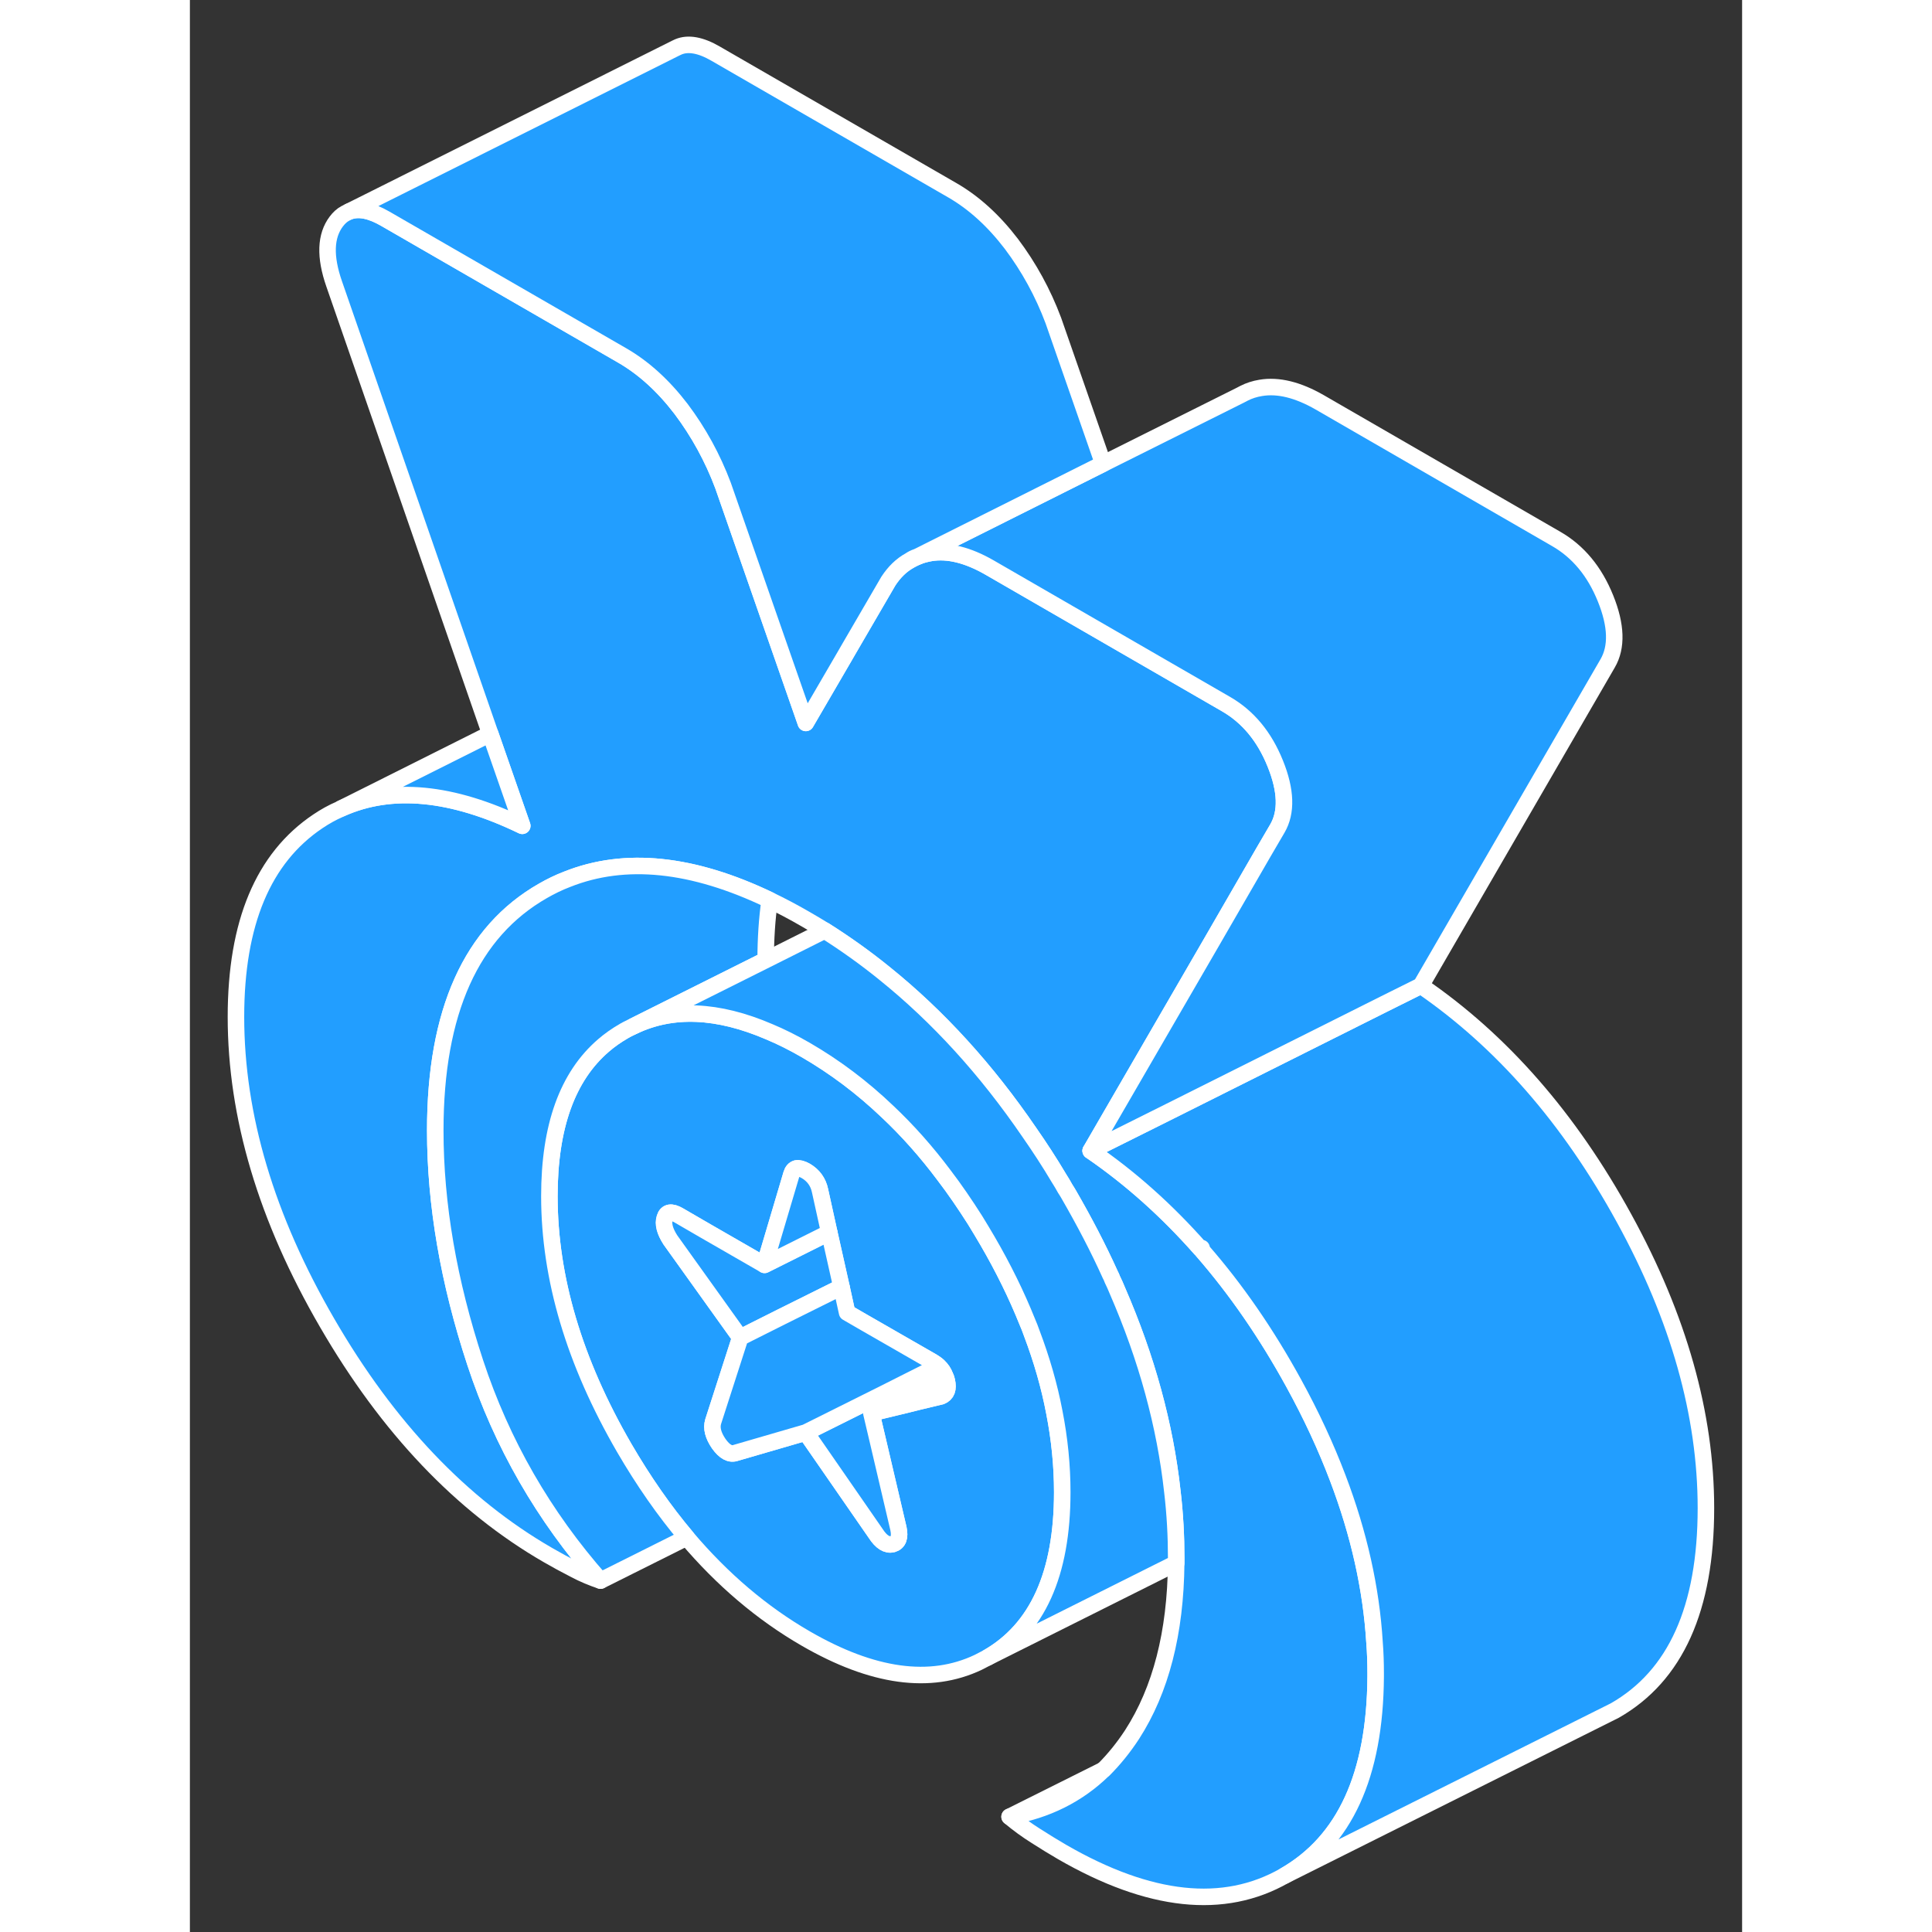 <svg width="48" height="48" viewBox="0 0 94 117" fill="#229EFF" xmlns="http://www.w3.org/2000/svg"
    stroke-width="1px" stroke-linecap="round" stroke-linejoin="round">
    <rect x="0" y="0" width="94" height="117" fill="#333333" stroke="none"/>
    <path d="M55.309 107.19C52.199 108.74 49.779 109.95 49.639 110.02" stroke="white"
        stroke-linejoin="round" />
    <path
        d="M52.349 85.52C52.049 83.94 51.59 82.34 50.98 80.73C50.9 80.5 50.809 80.27 50.709 80.04C50.059 78.42 49.26 76.79 48.3 75.14C48.05 74.71 47.8 74.3 47.55 73.89C46.94 72.93 46.319 72.02 45.669 71.17C44.599 69.74 43.459 68.46 42.249 67.32C40.709 65.85 39.06 64.61 37.3 63.59C36.54 63.15 35.799 62.78 35.079 62.48C31.959 61.14 29.229 61.02 26.869 62.14L26.5 62.32C26.43 62.36 26.37 62.39 26.3 62.43C25.85 62.69 25.43 62.98 25.05 63.31C22.86 65.19 21.77 68.23 21.77 72.44C21.77 77.39 23.28 82.47 26.3 87.68C27.47 89.69 28.729 91.5 30.089 93.11C32.249 95.66 34.65 97.7 37.3 99.23C41.35 101.57 44.83 102.05 47.739 100.67L48.01 100.53L48.3 100.38C51.32 98.66 52.829 95.32 52.829 90.37C52.829 88.77 52.669 87.15 52.349 85.52ZM45.489 84.56L44.149 84.88L43.349 85.08L41.27 85.58L41.679 87.32L42.909 92.57C43.019 93.09 42.91 93.41 42.56 93.51C42.22 93.6 41.87 93.39 41.529 92.86L38.719 88.8L37.3 86.75L33.069 87.98C32.719 88.11 32.38 87.92 32.029 87.43C31.689 86.93 31.57 86.49 31.689 86.09L33.329 81L29.099 75.09C28.759 74.56 28.64 74.12 28.759 73.75C28.869 73.39 29.159 73.34 29.619 73.61L31.169 74.51L34.8 76.6L36.429 71.11C36.489 70.91 36.59 70.8 36.73 70.76C36.88 70.73 37.07 70.78 37.3 70.91C37.76 71.18 38.049 71.58 38.159 72.1L38.719 74.64L39.389 77.63L39.459 77.94L39.8 79.49L40.679 80L44.98 82.47C45.109 82.55 45.229 82.63 45.329 82.73C45.519 82.9 45.66 83.11 45.739 83.34C45.789 83.43 45.819 83.52 45.839 83.62C45.949 84.11 45.84 84.42 45.489 84.56Z"
        stroke="white" stroke-linejoin="round" />
    <path
        d="M45.489 84.56L44.149 84.88L43.349 85.08L41.27 85.58L42.829 84.8L43.719 84.35L45.739 83.34C45.789 83.43 45.819 83.52 45.839 83.62C45.949 84.11 45.84 84.42 45.489 84.56Z"
        stroke="white" stroke-linejoin="round" />
    <path
        d="M42.829 84.8L41.269 85.58L41.679 87.32L42.909 92.57C43.019 93.09 42.909 93.41 42.559 93.51C42.219 93.6 41.869 93.39 41.529 92.86L38.719 88.8L37.299 86.75L42.049 84.38L43.259 83.77L45.329 82.73C45.519 82.9 45.659 83.11 45.739 83.34L43.719 84.35L42.829 84.8Z"
        stroke="white" stroke-linejoin="round" />
    <path
        d="M39.459 77.94L35.799 79.76L33.329 81L29.099 75.09C28.759 74.56 28.639 74.12 28.759 73.75C28.869 73.39 29.159 73.34 29.619 73.61L31.169 74.51L34.799 76.6L38.159 74.92L38.719 74.64L39.389 77.63L39.459 77.94Z"
        stroke="white" stroke-linejoin="round" />
    <path
        d="M45.329 82.73L43.259 83.77L42.049 84.38L37.299 86.75L33.069 87.98C32.719 88.11 32.379 87.92 32.029 87.43C31.689 86.93 31.569 86.49 31.689 86.09L33.329 81L35.799 79.76L39.459 77.94L39.799 79.49L40.679 80L44.979 82.47C45.109 82.55 45.229 82.63 45.329 82.73Z"
        stroke="white" stroke-linejoin="round" />
    <path
        d="M38.719 74.64L38.159 74.92L34.799 76.6L36.429 71.11C36.489 70.91 36.589 70.8 36.729 70.76C36.879 70.73 37.069 70.78 37.299 70.91C37.759 71.18 38.049 71.58 38.159 72.1L38.719 74.64Z"
        stroke="white" stroke-linejoin="round" />
    <path
        d="M71.809 101.33V101.54C71.769 107.51 69.929 111.51 66.289 113.59C62.609 115.69 58.119 115.21 52.829 112.16C52.309 111.86 51.779 111.53 51.229 111.18C50.689 110.84 50.149 110.45 49.639 110.02C51.879 109.63 53.769 108.69 55.309 107.19H55.319C55.959 106.55 56.529 105.85 57.059 105.04C58.799 102.34 59.689 98.88 59.729 94.66V94.36C59.729 93.03 59.659 91.69 59.499 90.34C59.059 86.32 57.949 82.25 56.159 78.14C56.069 77.92 55.969 77.69 55.859 77.47C55.829 77.38 55.789 77.29 55.739 77.2C55.009 75.58 54.159 73.96 53.219 72.33C53.149 72.22 53.089 72.1 53.009 71.99C52.889 71.78 52.769 71.56 52.629 71.35C52.059 70.39 51.459 69.47 50.839 68.58C48.229 64.76 45.299 61.55 42.069 58.95C40.899 58 39.689 57.14 38.439 56.35C38.069 56.12 37.679 55.89 37.299 55.67C36.559 55.24 35.819 54.85 35.109 54.51C30.439 52.27 26.349 51.85 22.839 53.25C22.339 53.44 21.849 53.68 21.379 53.95C17.039 56.43 14.859 61.26 14.859 68.46C14.859 72.94 15.669 77.63 17.279 82.52C18.889 87.41 21.419 91.81 24.869 95.72C24.359 95.55 23.819 95.33 23.279 95.04C22.729 94.76 22.199 94.47 21.679 94.17C16.449 91.15 11.989 86.46 8.309 80.11C4.629 73.77 2.789 67.59 2.789 61.58C2.789 55.9 4.439 51.96 7.749 49.74C8.179 49.45 8.609 49.21 9.069 49.01L9.169 48.96C12.209 47.6 15.869 47.95 20.129 50.01L18.189 44.44L8.739 17.2C8.159 15.54 8.209 14.28 8.869 13.41C9.029 13.2 9.209 13.03 9.419 12.92L9.639 12.81C10.229 12.59 10.959 12.74 11.839 13.25L26.169 21.52C27.489 22.28 28.679 23.37 29.749 24.77C30.809 26.18 31.659 27.73 32.289 29.41L35.419 38.39L37.299 43.78L39.629 39.78L39.889 39.33L42.299 35.19C42.659 34.64 43.089 34.22 43.599 33.94L44.019 33.73L44.089 33.7C44.329 33.6 44.579 33.54 44.849 33.49C45.909 33.31 47.109 33.61 48.429 34.37L62.749 42.64C64.069 43.4 65.069 44.6 65.729 46.24C66.389 47.87 66.429 49.19 65.859 50.17L65.029 51.59L61.909 56.99L58.379 63.08L54.549 69.69C56.959 71.34 59.169 73.32 61.199 75.62C61.239 75.66 61.269 75.7 61.309 75.74C63.349 78.08 65.199 80.76 66.849 83.77C67.909 85.7 68.799 87.62 69.519 89.52C70.799 92.89 71.539 96.2 71.739 99.45C71.789 100.08 71.809 100.71 71.809 101.33Z"
        stroke="white" stroke-linejoin="round" />
    <path
        d="M91.809 91.33C91.809 97.41 89.969 101.49 86.289 103.59L66.289 113.59C69.929 111.51 71.769 107.51 71.809 101.54V101.33C71.809 100.71 71.789 100.08 71.739 99.45C71.539 96.2 70.799 92.89 69.519 89.52C68.799 87.62 67.909 85.7 66.849 83.77C65.199 80.76 63.349 78.08 61.309 75.74L61.269 75.58L61.199 75.62C59.169 73.32 56.959 71.34 54.549 69.69L59.319 67.31L67.209 63.36L72.299 60.81L74.549 59.69C79.439 63.04 83.539 67.73 86.849 73.77C90.159 79.8 91.809 85.66 91.809 91.33Z"
        stroke="white" stroke-linejoin="round" />
    <path
        d="M85.859 40.17L74.549 59.69L72.299 60.81L67.209 63.36L59.319 67.31L54.549 69.69L58.379 63.08L61.909 56.99L65.029 51.59L65.859 50.17C66.429 49.19 66.389 47.87 65.729 46.24C65.069 44.6 64.069 43.4 62.749 42.64L48.429 34.37C47.109 33.61 45.909 33.31 44.849 33.49C44.579 33.54 44.329 33.6 44.089 33.7L55.309 28.08L63.599 23.94L63.829 23.82C64.139 23.66 64.479 23.55 64.849 23.49C65.909 23.31 67.109 23.61 68.429 24.37L82.749 32.64C84.069 33.4 85.069 34.6 85.729 36.24C86.389 37.87 86.429 39.19 85.859 40.17Z"
        stroke="white" stroke-linejoin="round" />
    <path
        d="M55.309 28.08L44.089 33.7L44.019 33.73C43.869 33.78 43.729 33.85 43.599 33.94C43.089 34.22 42.659 34.64 42.299 35.19L39.889 39.33L39.629 39.78L37.299 43.78L35.419 38.39L32.289 29.41C31.659 27.73 30.809 26.18 29.749 24.77C28.679 23.37 27.489 22.28 26.169 21.52L11.839 13.25C10.959 12.74 10.229 12.59 9.639 12.81L29.409 2.92L29.579 2.84C30.169 2.59 30.929 2.72 31.839 3.25L46.169 11.52C47.489 12.28 48.679 13.37 49.749 14.77C50.809 16.18 51.659 17.73 52.289 19.41L55.309 28.08Z"
        stroke="white" stroke-linejoin="round" />
    <path
        d="M21.77 72.44C21.77 77.39 23.28 82.47 26.3 87.68C27.47 89.69 28.729 91.5 30.089 93.11L24.869 95.72C21.419 91.81 18.89 87.41 17.279 82.52C15.669 77.63 14.859 72.94 14.859 68.46C14.859 61.26 17.039 56.43 21.379 53.95C21.849 53.68 22.339 53.44 22.839 53.25C26.349 51.85 30.439 52.27 35.109 54.51C34.949 55.64 34.869 56.85 34.869 58.14L26.869 62.14L26.5 62.32C26.43 62.36 26.37 62.39 26.3 62.43C25.85 62.69 25.43 62.98 25.05 63.31C22.86 65.19 21.77 68.23 21.77 72.44Z"
        stroke="white" stroke-linejoin="round" />
    <path d="M20.129 50.01C15.869 47.95 12.209 47.6 9.169 48.96L18.189 44.44L20.129 50.01Z"
        stroke="white" stroke-linejoin="round" />
    <path
        d="M59.729 94.36V94.66L48.299 100.38C51.319 98.66 52.829 95.32 52.829 90.37C52.829 88.77 52.669 87.15 52.349 85.52C52.049 83.94 51.589 82.34 50.979 80.73C50.899 80.5 50.809 80.27 50.709 80.04C50.059 78.42 49.259 76.79 48.299 75.14C48.049 74.71 47.799 74.3 47.549 73.89C46.939 72.93 46.319 72.02 45.669 71.17C44.599 69.74 43.459 68.46 42.249 67.32C40.709 65.85 39.059 64.61 37.299 63.59C36.539 63.15 35.799 62.78 35.079 62.48C31.959 61.14 29.229 61.02 26.869 62.14L34.869 58.14L38.439 56.35C39.689 57.14 40.899 58 42.069 58.95C45.299 61.55 48.229 64.76 50.839 68.58C51.459 69.47 52.059 70.39 52.629 71.35C52.769 71.56 52.889 71.78 53.009 71.99C53.089 72.1 53.149 72.22 53.219 72.33C54.159 73.96 55.009 75.58 55.739 77.2C55.789 77.29 55.829 77.38 55.859 77.47C55.969 77.69 56.069 77.92 56.159 78.14C57.949 82.25 59.059 86.32 59.499 90.34C59.659 91.69 59.729 93.03 59.729 94.36Z"
        stroke="white" stroke-linejoin="round" />
</svg>